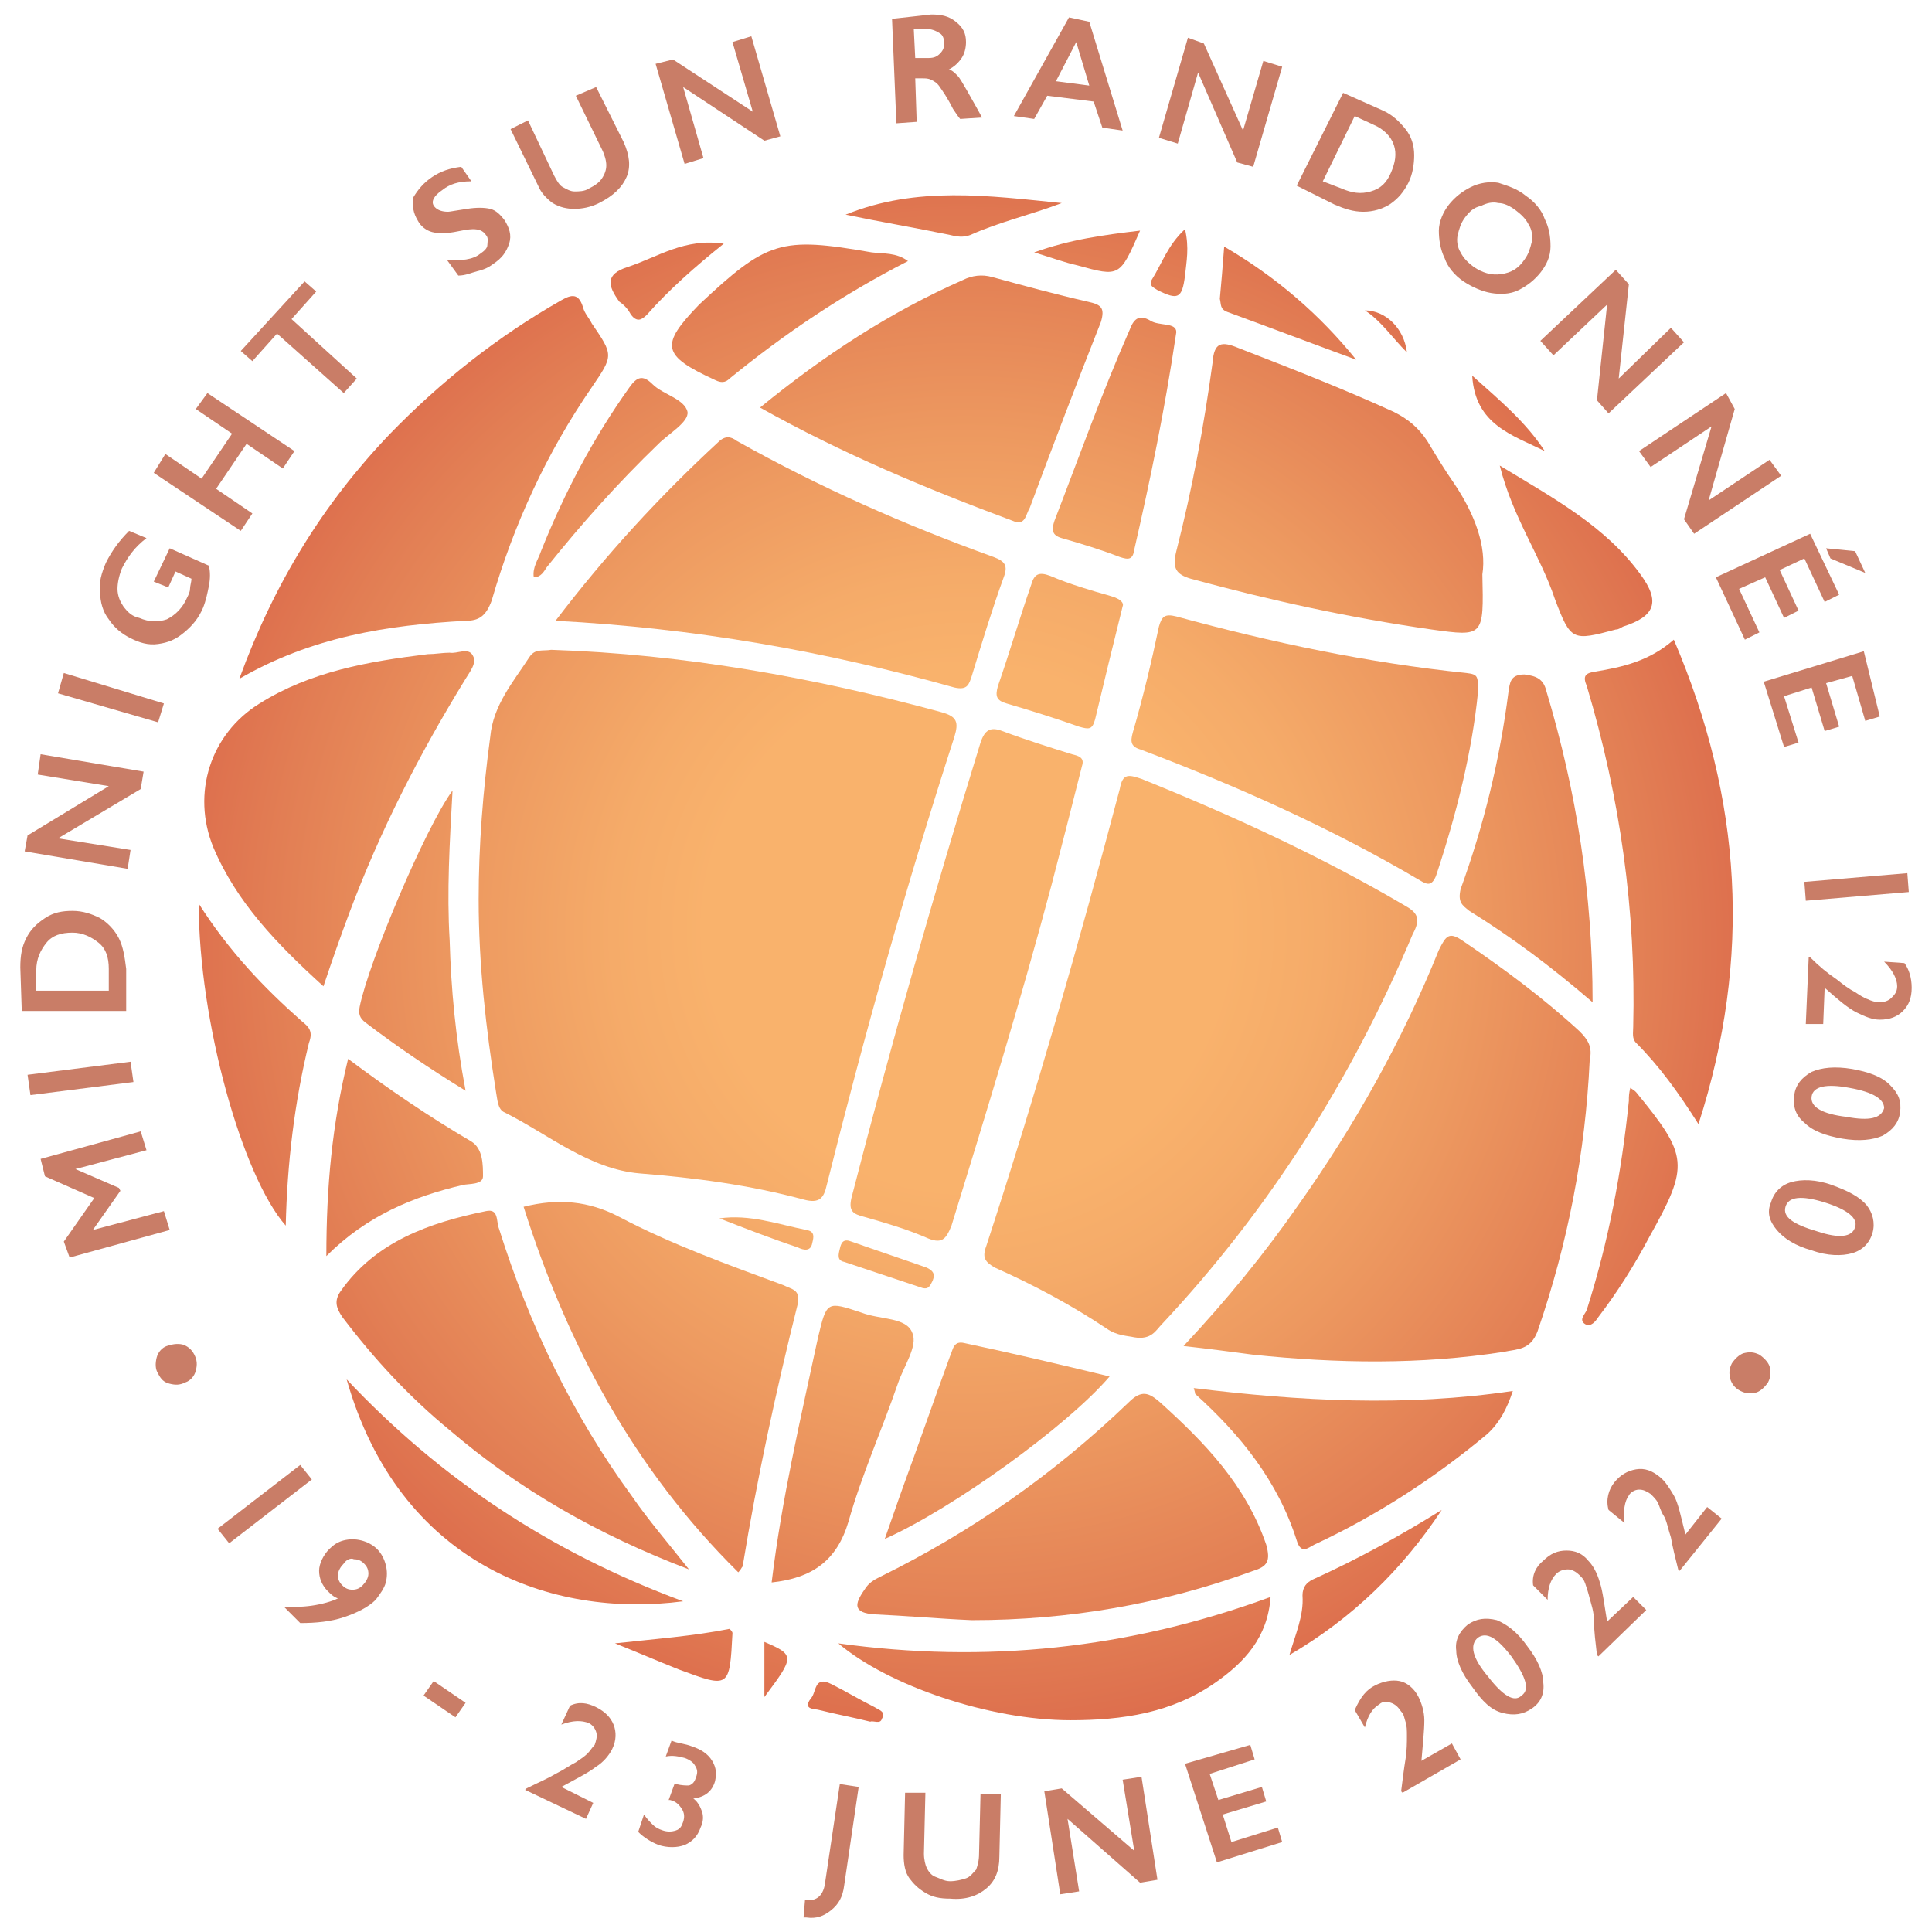<?xml version="1.0" encoding="utf-8"?>
<!-- Generator: Adobe Illustrator 26.0.3, SVG Export Plug-In . SVG Version: 6.00 Build 0)  -->
<svg version="1.1" id="Lager_1" xmlns="http://www.w3.org/2000/svg" xmlns:xlink="http://www.w3.org/1999/xlink" x="0px" y="0px"
	 viewBox="0 0 133.2 133.2" style="enable-background:new 0 0 133.2 133.2;" xml:space="preserve">
<style type="text/css">
	.st0{fill:url(#SVGID_1_);}
	.st1{fill:url(#SVGID_00000046332388307121577160000001971972276429932955_);}
	.st2{fill:url(#SVGID_00000173874717428920423180000007047637650174456246_);}
	.st3{fill:url(#SVGID_00000036210814027257269270000013184781687570633632_);}
	.st4{fill:url(#SVGID_00000006687476495080098640000012962825982745137316_);}
	.st5{fill:url(#SVGID_00000098206352522384046790000016198856376461511323_);}
	.st6{fill:url(#SVGID_00000052800389953939110150000010182506709853841053_);}
	.st7{fill:url(#SVGID_00000157300862626758972940000001990925769245944193_);}
	.st8{fill:url(#SVGID_00000182496776662595325600000002386905978370906782_);}
	.st9{fill:url(#SVGID_00000020365015555917763720000000366791724863582338_);}
	.st10{fill:url(#SVGID_00000031908994219038942280000012625561849673234561_);}
	.st11{fill:url(#SVGID_00000028324360458344558710000004826447497491010435_);}
	.st12{fill:url(#SVGID_00000007399482550433920980000002240390173064573322_);}
	.st13{fill:url(#SVGID_00000105421385998316881120000007948404380434676396_);}
	.st14{fill:url(#SVGID_00000018200944701814798490000005128220254114977955_);}
	.st15{fill:url(#SVGID_00000062901802699143212410000016131952151621961097_);}
	.st16{fill:url(#SVGID_00000151515148447610170020000000424527857740257468_);}
	.st17{fill:url(#SVGID_00000035528702475749776590000010659931674866326145_);}
	.st18{fill:url(#SVGID_00000152973021145634712540000017526441503876926108_);}
	.st19{fill:url(#SVGID_00000080198556548907306350000005393831653809263244_);}
	.st20{fill:url(#SVGID_00000001626581488653457480000008663185612361064101_);}
	.st21{fill:url(#SVGID_00000151503520361361846340000007252564087513059495_);}
	.st22{fill:url(#SVGID_00000068671719030755077590000018063170014091186048_);}
	.st23{fill:url(#SVGID_00000052799263280973505160000002865617134316968323_);}
	.st24{fill:url(#SVGID_00000060026378141495462090000018206331402901932468_);}
	.st25{fill:url(#SVGID_00000135670956334816914590000011578770699460040093_);}
	.st26{fill:url(#SVGID_00000144324066704383209090000016766063338890314887_);}
	.st27{fill:url(#SVGID_00000038402097936615108630000000212494004210753699_);}
	.st28{fill:url(#SVGID_00000058586535291249743350000017606688067071205547_);}
	.st29{fill:url(#SVGID_00000075164475858926258710000012048268970034276753_);}
	.st30{fill:url(#SVGID_00000078032261875482376450000004738907175471431615_);}
	.st31{fill:url(#SVGID_00000067935633239966471430000011503797508993890183_);}
	.st32{fill:url(#SVGID_00000127749983973295458470000003885937088834484624_);}
	.st33{fill:url(#SVGID_00000034794546950505270710000003961855423766100139_);}
	.st34{fill:url(#SVGID_00000018217957956286856490000013498640623804842403_);}
	.st35{fill:url(#SVGID_00000052789904810131444780000004452417139296315048_);}
	.st36{fill:url(#SVGID_00000102507049939998297280000008114119780005354929_);}
	.st37{fill:url(#SVGID_00000170963616895209587010000003753183847431123629_);}
	.st38{fill:url(#SVGID_00000077326285367269661070000002971232147280162233_);}
	.st39{fill:url(#SVGID_00000065059692422798508620000015293832211650720903_);}
	.st40{fill:url(#SVGID_00000122688623195494424400000015247226991231102135_);}
	.st41{fill:url(#SVGID_00000008145926830416789260000009931755463686195338_);}
	.st42{fill:#C97D67;}
</style>
<radialGradient id="SVGID_1_" cx="89.962" cy="26.84" r="60.335" fx="90.628" fy="29.207" gradientTransform="matrix(0.901 0 0 -0.901 -14.764 89.577)" gradientUnits="userSpaceOnUse">
	<stop  offset="0.33" style="stop-color:#F9B26C"/>
	<stop  offset="0.449" style="stop-color:#F5AB69"/>
	<stop  offset="0.64" style="stop-color:#ED9960"/>
	<stop  offset="0.877" style="stop-color:#E27E54"/>
	<stop  offset="1" style="stop-color:#DD6E4D"/>
</radialGradient>
<path class="st0" d="M101.3,62.8c2.9,1.8,5.6,3.8,8.5,6.3c0-7.5-1.1-14.5-3.2-21.5c-0.2-0.8-0.7-1-1.5-1.1c-1,0-1,0.6-1.1,1.2
	c-0.6,4.7-1.7,9.2-3.3,13.6C100.5,62.2,100.8,62.4,101.3,62.8z"/>
<radialGradient id="SVGID_00000055691539722158958930000008607596887409948044_" cx="89.962" cy="26.84" r="60.335" fx="90.628" fy="29.207" gradientTransform="matrix(0.901 0 0 -0.901 -14.764 89.577)" gradientUnits="userSpaceOnUse">
	<stop  offset="0.33" style="stop-color:#F9B26C"/>
	<stop  offset="0.449" style="stop-color:#F5AB69"/>
	<stop  offset="0.64" style="stop-color:#ED9960"/>
	<stop  offset="0.877" style="stop-color:#E27E54"/>
	<stop  offset="1" style="stop-color:#DD6E4D"/>
</radialGradient>
<path style="fill:url(#SVGID_00000055691539722158958930000008607596887409948044_);" d="M97,24.3c-0.2-1.7-1.5-2.9-2.9-2.9
	C95.2,22.1,96,23.3,97,24.3z"/>
<radialGradient id="SVGID_00000012437200937641091430000010200780641101625502_" cx="89.962" cy="26.84" r="60.335" fx="90.628" fy="29.207" gradientTransform="matrix(0.901 0 0 -0.901 -14.764 89.577)" gradientUnits="userSpaceOnUse">
	<stop  offset="0.33" style="stop-color:#F9B26C"/>
	<stop  offset="0.449" style="stop-color:#F5AB69"/>
	<stop  offset="0.64" style="stop-color:#ED9960"/>
	<stop  offset="0.877" style="stop-color:#E27E54"/>
	<stop  offset="1" style="stop-color:#DD6E4D"/>
</radialGradient>
<path style="fill:url(#SVGID_00000012437200937641091430000010200780641101625502_);" d="M106.5,31.1c-1.3-2-3.1-3.5-5-5.2
	C101.7,29.3,104.3,30,106.5,31.1z"/>
<radialGradient id="SVGID_00000161622723111613510570000001846586163869237385_" cx="89.962" cy="26.84" r="60.335" fx="90.628" fy="29.207" gradientTransform="matrix(0.901 0 0 -0.901 -14.764 89.577)" gradientUnits="userSpaceOnUse">
	<stop  offset="0.33" style="stop-color:#F9B26C"/>
	<stop  offset="0.449" style="stop-color:#F5AB69"/>
	<stop  offset="0.64" style="stop-color:#ED9960"/>
	<stop  offset="0.877" style="stop-color:#E27E54"/>
	<stop  offset="1" style="stop-color:#DD6E4D"/>
</radialGradient>
<path style="fill:url(#SVGID_00000161622723111613510570000001846586163869237385_);" d="M96.8,62.4C91,59,84.9,56.2,78.7,53.7
	c-0.9-0.3-1.3-0.4-1.5,0.7C74.4,65,71.4,75.5,68,85.9c-0.3,0.8-0.1,1.1,0.6,1.5c2.7,1.2,5.3,2.6,7.7,4.2c0.7,0.5,1.5,0.5,1.9,0.6
	c1.2,0.2,1.5-0.5,1.9-0.9c7.4-7.9,13.1-16.9,17.3-26.9C98,63.3,97.7,62.9,96.8,62.4z"/>
<radialGradient id="SVGID_00000023249779213893104230000004471658680677436817_" cx="89.962" cy="26.84" r="60.335" fx="90.628" fy="29.207" gradientTransform="matrix(0.901 0 0 -0.901 -14.764 89.577)" gradientUnits="userSpaceOnUse">
	<stop  offset="0.33" style="stop-color:#F9B26C"/>
	<stop  offset="0.449" style="stop-color:#F5AB69"/>
	<stop  offset="0.64" style="stop-color:#ED9960"/>
	<stop  offset="0.877" style="stop-color:#E27E54"/>
	<stop  offset="1" style="stop-color:#DD6E4D"/>
</radialGradient>
<path style="fill:url(#SVGID_00000023249779213893104230000004471658680677436817_);" d="M99,60.4c1.4-4.2,2.5-8.6,2.9-12.7
	c0-1.1,0-1.2-0.8-1.3c-6.8-0.7-13.4-2.1-20-3.9c-0.8-0.2-1,0-1.2,0.7c-0.5,2.4-1.1,4.9-1.8,7.3c-0.2,0.7-0.1,1,0.6,1.2
	c6.6,2.5,13.1,5.4,19.2,9C98.4,61,98.7,61.1,99,60.4z"/>
<radialGradient id="SVGID_00000069359683689178307820000008334759606496935103_" cx="89.962" cy="26.84" r="60.335" fx="90.628" fy="29.207" gradientTransform="matrix(0.901 0 0 -0.901 -14.764 89.577)" gradientUnits="userSpaceOnUse">
	<stop  offset="0.33" style="stop-color:#F9B26C"/>
	<stop  offset="0.449" style="stop-color:#F5AB69"/>
	<stop  offset="0.64" style="stop-color:#ED9960"/>
	<stop  offset="0.877" style="stop-color:#E27E54"/>
	<stop  offset="1" style="stop-color:#DD6E4D"/>
</radialGradient>
<path style="fill:url(#SVGID_00000069359683689178307820000008334759606496935103_);" d="M60.3,111.3c2.2,0.1,4.4,0.3,6.7,0.4
	c6.7,0,13.1-1.1,19.4-3.4c1-0.3,1.2-0.7,0.9-1.8c-1.4-4.1-4.2-7-7.3-9.8c-0.8-0.7-1.3-0.9-2.2,0c-5.1,4.9-10.8,8.9-17.1,12
	c-0.4,0.2-0.8,0.4-1.1,0.9C58.9,110.6,58.8,111.2,60.3,111.3z"/>
<radialGradient id="SVGID_00000180326642520671104210000004841950851565739682_" cx="89.962" cy="26.84" r="60.335" fx="90.628" fy="29.207" gradientTransform="matrix(0.901 0 0 -0.901 -14.764 89.577)" gradientUnits="userSpaceOnUse">
	<stop  offset="0.33" style="stop-color:#F9B26C"/>
	<stop  offset="0.449" style="stop-color:#F5AB69"/>
	<stop  offset="0.64" style="stop-color:#ED9960"/>
	<stop  offset="0.877" style="stop-color:#E27E54"/>
	<stop  offset="1" style="stop-color:#DD6E4D"/>
</radialGradient>
<path style="fill:url(#SVGID_00000180326642520671104210000004841950851565739682_);" d="M107.2,41.3c1.1,2.9,1.2,2.9,4.2,2.1
	c0.2,0,0.3-0.1,0.5-0.2c2.2-0.7,2.6-1.7,1.2-3.6c-2.4-3.3-5.9-5.2-9.7-7.5C104.3,35.7,106.2,38.3,107.2,41.3z"/>
<radialGradient id="SVGID_00000088854054075881075240000005528099155515774104_" cx="89.962" cy="26.84" r="60.335" fx="90.628" fy="29.207" gradientTransform="matrix(0.901 0 0 -0.901 -14.764 89.577)" gradientUnits="userSpaceOnUse">
	<stop  offset="0.33" style="stop-color:#F9B26C"/>
	<stop  offset="0.449" style="stop-color:#F5AB69"/>
	<stop  offset="0.64" style="stop-color:#ED9960"/>
	<stop  offset="0.877" style="stop-color:#E27E54"/>
	<stop  offset="1" style="stop-color:#DD6E4D"/>
</radialGradient>
<path style="fill:url(#SVGID_00000088854054075881075240000005528099155515774104_);" d="M79.8,20c1.4,0.7,1.7,0.6,1.9-1
	c0.1-1,0.3-1.9,0-3.2c-1.2,1.1-1.6,2.4-2.3,3.5C79.2,19.7,79.5,19.8,79.8,20z"/>
<radialGradient id="SVGID_00000030484828302831478760000003636501582678162085_" cx="89.962" cy="26.84" r="60.335" fx="90.628" fy="29.207" gradientTransform="matrix(0.901 0 0 -0.901 -14.764 89.577)" gradientUnits="userSpaceOnUse">
	<stop  offset="0.33" style="stop-color:#F9B26C"/>
	<stop  offset="0.449" style="stop-color:#F5AB69"/>
	<stop  offset="0.64" style="stop-color:#ED9960"/>
	<stop  offset="0.877" style="stop-color:#E27E54"/>
	<stop  offset="1" style="stop-color:#DD6E4D"/>
</radialGradient>
<path style="fill:url(#SVGID_00000030484828302831478760000003636501582678162085_);" d="M77.9,22.7c-1.9,4.3-3.5,8.8-5.2,13.2
	c-0.2,0.6-0.2,1,0.5,1.2c1.4,0.4,2.7,0.8,4,1.3c0.6,0.2,0.9,0.2,1-0.5c1.1-4.8,2.1-9.6,2.9-15c0-0.7-1.2-0.4-1.8-0.8
	C78.6,21.7,78.2,21.9,77.9,22.7z"/>
<radialGradient id="SVGID_00000021094741757382151240000001550252508921783741_" cx="89.962" cy="26.84" r="60.335" fx="90.628" fy="29.207" gradientTransform="matrix(0.901 0 0 -0.901 -14.764 89.577)" gradientUnits="userSpaceOnUse">
	<stop  offset="0.33" style="stop-color:#F9B26C"/>
	<stop  offset="0.449" style="stop-color:#F5AB69"/>
	<stop  offset="0.64" style="stop-color:#ED9960"/>
	<stop  offset="0.877" style="stop-color:#E27E54"/>
	<stop  offset="1" style="stop-color:#DD6E4D"/>
</radialGradient>
<path style="fill:url(#SVGID_00000021094741757382151240000001550252508921783741_);" d="M82.1,39.9c5.5,1.5,11,2.7,16.6,3.5
	c3.6,0.5,3.6,0.5,3.5-3.8c0.3-1.9-0.5-4.1-1.9-6.2c-0.7-1-1.3-2-1.9-3c-0.6-0.9-1.3-1.5-2.3-2c-3.5-1.6-7.1-3-10.7-4.4
	c-1.2-0.5-1.7-0.4-1.8,1c-0.6,4.4-1.4,8.7-2.5,13C80.8,39.2,81.1,39.6,82.1,39.9z"/>
<radialGradient id="SVGID_00000034779993425650815280000016083635187162949767_" cx="89.962" cy="26.84" r="60.335" fx="90.628" fy="29.207" gradientTransform="matrix(0.901 0 0 -0.901 -14.764 89.577)" gradientUnits="userSpaceOnUse">
	<stop  offset="0.33" style="stop-color:#F9B26C"/>
	<stop  offset="0.449" style="stop-color:#F5AB69"/>
	<stop  offset="0.64" style="stop-color:#ED9960"/>
	<stop  offset="0.877" style="stop-color:#E27E54"/>
	<stop  offset="1" style="stop-color:#DD6E4D"/>
</radialGradient>
<path style="fill:url(#SVGID_00000034779993425650815280000016083635187162949767_);" d="M84.6,21.5c3,1.1,5.9,2.2,8.9,3.3
	C91,21.7,88,19.1,84.4,17c-0.1,1.4-0.2,2.5-0.3,3.6C84.2,21,84.1,21.3,84.6,21.5z"/>
<radialGradient id="SVGID_00000004543896599844890120000003561176051620793993_" cx="89.962" cy="26.84" r="60.335" fx="90.628" fy="29.207" gradientTransform="matrix(0.901 0 0 -0.901 -14.764 89.577)" gradientUnits="userSpaceOnUse">
	<stop  offset="0.33" style="stop-color:#F9B26C"/>
	<stop  offset="0.449" style="stop-color:#F5AB69"/>
	<stop  offset="0.64" style="stop-color:#ED9960"/>
	<stop  offset="0.877" style="stop-color:#E27E54"/>
	<stop  offset="1" style="stop-color:#DD6E4D"/>
</radialGradient>
<path style="fill:url(#SVGID_00000004543896599844890120000003561176051620793993_);" d="M75.5,49.6c0.6-2.5,1.2-5,1.9-7.8
	c0.1-0.2-0.1-0.5-0.8-0.7c-1.4-0.4-2.8-0.8-4.2-1.4c-0.8-0.3-1.1-0.1-1.3,0.6c-0.8,2.3-1.5,4.7-2.3,7c-0.2,0.7-0.1,1,0.6,1.2
	c1.7,0.5,3.3,1,5,1.6C75.1,50.3,75.3,50.3,75.5,49.6z"/>
<radialGradient id="SVGID_00000105394851115479342170000003172732292588084614_" cx="89.962" cy="26.84" r="60.335" fx="90.628" fy="29.207" gradientTransform="matrix(0.901 0 0 -0.901 -14.764 89.577)" gradientUnits="userSpaceOnUse">
	<stop  offset="0.33" style="stop-color:#F9B26C"/>
	<stop  offset="0.449" style="stop-color:#F5AB69"/>
	<stop  offset="0.64" style="stop-color:#ED9960"/>
	<stop  offset="0.877" style="stop-color:#E27E54"/>
	<stop  offset="1" style="stop-color:#DD6E4D"/>
</radialGradient>
<path style="fill:url(#SVGID_00000105394851115479342170000003172732292588084614_);" d="M74.3,18.3c2.9,0.8,2.9,0.8,4.3-2.4
	c-2.5,0.3-4.8,0.6-7.3,1.5C72.6,17.8,73.4,18.1,74.3,18.3z"/>
<radialGradient id="SVGID_00000039105140766745680510000018039289259839980177_" cx="89.962" cy="26.84" r="60.335" fx="90.628" fy="29.207" gradientTransform="matrix(0.901 0 0 -0.901 -14.764 89.577)" gradientUnits="userSpaceOnUse">
	<stop  offset="0.33" style="stop-color:#F9B26C"/>
	<stop  offset="0.449" style="stop-color:#F5AB69"/>
	<stop  offset="0.64" style="stop-color:#ED9960"/>
	<stop  offset="0.877" style="stop-color:#E27E54"/>
	<stop  offset="1" style="stop-color:#DD6E4D"/>
</radialGradient>
<path style="fill:url(#SVGID_00000039105140766745680510000018039289259839980177_);" d="M64.3,88.3c0.2-0.5,0-0.7-0.4-0.9
	c-1.7-0.6-3.5-1.2-5.2-1.8c-0.5-0.2-0.7,0-0.8,0.5c-0.1,0.4-0.2,0.8,0.3,0.9c1.8,0.6,3.6,1.2,5.4,1.8C64,88.9,64.1,88.7,64.3,88.3z"
	/>
<radialGradient id="SVGID_00000166651835854593419410000015390935634714166669_" cx="89.962" cy="26.84" r="60.335" fx="90.628" fy="29.207" gradientTransform="matrix(0.901 0 0 -0.901 -14.764 89.577)" gradientUnits="userSpaceOnUse">
	<stop  offset="0.33" style="stop-color:#F9B26C"/>
	<stop  offset="0.449" style="stop-color:#F5AB69"/>
	<stop  offset="0.64" style="stop-color:#ED9960"/>
	<stop  offset="0.877" style="stop-color:#E27E54"/>
	<stop  offset="1" style="stop-color:#DD6E4D"/>
</radialGradient>
<path style="fill:url(#SVGID_00000166651835854593419410000015390935634714166669_);" d="M61,106.1c4.7-2.1,12.6-7.8,15.5-11.2
	c-3.3-0.8-6.7-1.6-10-2.3c-0.8-0.2-0.8,0.5-1,0.9c-1.1,3-2.1,5.9-3.2,8.9C61.9,103.5,61.5,104.7,61,106.1z"/>
<radialGradient id="SVGID_00000014598582119011221910000008496340738393682058_" cx="89.962" cy="26.84" r="60.335" fx="90.628" fy="29.207" gradientTransform="matrix(0.901 0 0 -0.901 -14.764 89.577)" gradientUnits="userSpaceOnUse">
	<stop  offset="0.33" style="stop-color:#F9B26C"/>
	<stop  offset="0.449" style="stop-color:#F5AB69"/>
	<stop  offset="0.64" style="stop-color:#ED9960"/>
	<stop  offset="0.877" style="stop-color:#E27E54"/>
	<stop  offset="1" style="stop-color:#DD6E4D"/>
</radialGradient>
<path style="fill:url(#SVGID_00000014598582119011221910000008496340738393682058_);" d="M75,20.8c-2.2-0.5-4.4-1.1-6.6-1.7
	c-0.7-0.2-1.4-0.1-2,0.2c-5,2.2-9.6,5.2-14,8.8c5.7,3.2,11.5,5.6,17.4,7.8c0.9,0.4,0.9-0.4,1.2-0.9c1.6-4.3,3.2-8.5,4.9-12.8
	C76.2,21.2,75.9,21,75,20.8z"/>
<radialGradient id="SVGID_00000013900962166900030910000002620445114524592542_" cx="89.962" cy="26.84" r="60.335" fx="90.628" fy="29.207" gradientTransform="matrix(0.901 0 0 -0.901 -14.764 89.577)" gradientUnits="userSpaceOnUse">
	<stop  offset="0.33" style="stop-color:#F9B26C"/>
	<stop  offset="0.449" style="stop-color:#F5AB69"/>
	<stop  offset="0.64" style="stop-color:#ED9960"/>
	<stop  offset="0.877" style="stop-color:#E27E54"/>
	<stop  offset="1" style="stop-color:#DD6E4D"/>
</radialGradient>
<path style="fill:url(#SVGID_00000013900962166900030910000002620445114524592542_);" d="M49.5,30.5c-4,3.7-7.7,7.7-11.2,12.3
	c9.6,0.5,18.6,2.1,27.5,4.6c0.9,0.2,1-0.2,1.2-0.8c0.7-2.3,1.4-4.6,2.2-6.8c0.3-0.8,0.1-1.1-0.7-1.4c-6.1-2.2-12-4.8-17.7-8
	C50.4,30.1,50,30,49.5,30.5z"/>
<radialGradient id="SVGID_00000047758727691411125740000002562494673357196430_" cx="89.962" cy="26.84" r="60.335" fx="90.628" fy="29.207" gradientTransform="matrix(0.901 0 0 -0.901 -14.764 89.577)" gradientUnits="userSpaceOnUse">
	<stop  offset="0.33" style="stop-color:#F9B26C"/>
	<stop  offset="0.449" style="stop-color:#F5AB69"/>
	<stop  offset="0.64" style="stop-color:#ED9960"/>
	<stop  offset="0.877" style="stop-color:#E27E54"/>
	<stop  offset="1" style="stop-color:#DD6E4D"/>
</radialGradient>
<path style="fill:url(#SVGID_00000047758727691411125740000002562494673357196430_);" d="M56,85.7c0.1-0.4,0.2-0.8-0.4-0.9
	c-2-0.4-3.9-1.1-6-0.8c1.8,0.7,3.6,1.4,5.4,2C55.4,86.2,55.9,86.3,56,85.7z"/>
<radialGradient id="SVGID_00000181774508816902164300000016078222449175650703_" cx="89.962" cy="26.84" r="60.335" fx="90.628" fy="29.207" gradientTransform="matrix(0.901 0 0 -0.901 -14.764 89.577)" gradientUnits="userSpaceOnUse">
	<stop  offset="0.33" style="stop-color:#F9B26C"/>
	<stop  offset="0.449" style="stop-color:#F5AB69"/>
	<stop  offset="0.64" style="stop-color:#ED9960"/>
	<stop  offset="0.877" style="stop-color:#E27E54"/>
	<stop  offset="1" style="stop-color:#DD6E4D"/>
</radialGradient>
<path style="fill:url(#SVGID_00000181774508816902164300000016078222449175650703_);" d="M36.5,45.3c-1.1,1.7-2.5,3.3-2.7,5.5
	c-0.5,3.7-0.8,7.5-0.8,11.2c0,4.5,0.5,8.9,1.2,13.3c0.1,0.5,0.1,1.2,0.6,1.4c3,1.5,5.8,3.9,9.3,4.2c3.8,0.3,7.6,0.8,11.3,1.8
	c1.1,0.3,1.4-0.1,1.6-1c2.6-10.4,5.5-20.7,8.8-30.9c0.3-1,0.2-1.4-0.9-1.7c-8.8-2.4-17.8-4-26.9-4.3C37.4,44.9,36.9,44.7,36.5,45.3z
	"/>
<radialGradient id="SVGID_00000137098836755594212930000004750109099431118750_" cx="89.962" cy="26.84" r="60.335" fx="90.628" fy="29.207" gradientTransform="matrix(0.901 0 0 -0.901 -14.764 89.577)" gradientUnits="userSpaceOnUse">
	<stop  offset="0.33" style="stop-color:#F9B26C"/>
	<stop  offset="0.449" style="stop-color:#F5AB69"/>
	<stop  offset="0.64" style="stop-color:#ED9960"/>
	<stop  offset="0.877" style="stop-color:#E27E54"/>
	<stop  offset="1" style="stop-color:#DD6E4D"/>
</radialGradient>
<path style="fill:url(#SVGID_00000137098836755594212930000004750109099431118750_);" d="M58.5,104.9c0.9-3.2,2.3-6.3,3.4-9.5
	c0.4-1.2,1.4-2.6,1-3.5c-0.4-1.1-2.2-0.9-3.5-1.4c-2.4-0.8-2.4-0.8-3,1.7c-1.2,5.6-2.5,11.1-3.2,16.9
	C56,108.8,57.7,107.6,58.5,104.9z"/>
<radialGradient id="SVGID_00000111165552393481856490000012535027402475471528_" cx="89.962" cy="26.84" r="60.335" fx="90.628" fy="29.207" gradientTransform="matrix(0.901 0 0 -0.901 -14.764 89.577)" gradientUnits="userSpaceOnUse">
	<stop  offset="0.33" style="stop-color:#F9B26C"/>
	<stop  offset="0.449" style="stop-color:#F5AB69"/>
	<stop  offset="0.64" style="stop-color:#ED9960"/>
	<stop  offset="0.877" style="stop-color:#E27E54"/>
	<stop  offset="1" style="stop-color:#DD6E4D"/>
</radialGradient>
<path style="fill:url(#SVGID_00000111165552393481856490000012535027402475471528_);" d="M45,26.5c-0.7-0.7-1.1-0.5-1.6,0.2
	c-2.5,3.5-4.5,7.3-6.1,11.3c-0.2,0.6-0.6,1.1-0.5,1.8c0.5,0,0.7-0.4,0.9-0.7c2.4-3,4.9-5.8,7.7-8.5c0.7-0.7,2.1-1.5,2-2.2
	C47.2,27.5,45.7,27.2,45,26.5z"/>
<radialGradient id="SVGID_00000098912198400283860810000017234115423276837762_" cx="89.962" cy="26.84" r="60.335" fx="90.628" fy="29.207" gradientTransform="matrix(0.901 0 0 -0.901 -14.764 89.577)" gradientUnits="userSpaceOnUse">
	<stop  offset="0.33" style="stop-color:#F9B26C"/>
	<stop  offset="0.449" style="stop-color:#F5AB69"/>
	<stop  offset="0.64" style="stop-color:#ED9960"/>
	<stop  offset="0.877" style="stop-color:#E27E54"/>
	<stop  offset="1" style="stop-color:#DD6E4D"/>
</radialGradient>
<path style="fill:url(#SVGID_00000098912198400283860810000017234115423276837762_);" d="M74.6,52.8c0.2-0.6-0.3-0.7-0.7-0.8
	c-1.6-0.5-3.2-1-4.8-1.6c-0.8-0.3-1.2-0.1-1.5,0.8c-3.2,10.4-6.2,20.9-8.9,31.4c-0.2,0.9,0.1,1.1,0.9,1.3c1.4,0.4,2.8,0.8,4.2,1.4
	c1.1,0.5,1.4,0.2,1.8-0.8c2.4-7.8,4.8-15.6,6.9-23.5C73.2,58.3,73.9,55.6,74.6,52.8z"/>
<radialGradient id="SVGID_00000003783974380263341280000000035525392765478063_" cx="89.962" cy="26.84" r="60.335" fx="90.628" fy="29.207" gradientTransform="matrix(0.901 0 0 -0.901 -14.764 89.577)" gradientUnits="userSpaceOnUse">
	<stop  offset="0.33" style="stop-color:#F9B26C"/>
	<stop  offset="0.449" style="stop-color:#F5AB69"/>
	<stop  offset="0.64" style="stop-color:#ED9960"/>
	<stop  offset="0.877" style="stop-color:#E27E54"/>
	<stop  offset="1" style="stop-color:#DD6E4D"/>
</radialGradient>
<path style="fill:url(#SVGID_00000003783974380263341280000000035525392765478063_);" d="M66.9,16.2c2-0.9,4.2-1.4,6.3-2.2
	c-5-0.5-10-1.2-14.9,0.8c2.4,0.5,4.8,0.9,7.2,1.4C65.9,16.3,66.4,16.4,66.9,16.2z"/>
<radialGradient id="SVGID_00000084510772416842279440000017491954055822320037_" cx="89.962" cy="26.84" r="60.335" fx="90.628" fy="29.207" gradientTransform="matrix(0.901 0 0 -0.901 -14.764 89.577)" gradientUnits="userSpaceOnUse">
	<stop  offset="0.33" style="stop-color:#F9B26C"/>
	<stop  offset="0.449" style="stop-color:#F5AB69"/>
	<stop  offset="0.64" style="stop-color:#ED9960"/>
	<stop  offset="0.877" style="stop-color:#E27E54"/>
	<stop  offset="1" style="stop-color:#DD6E4D"/>
</radialGradient>
<path style="fill:url(#SVGID_00000084510772416842279440000017491954055822320037_);" d="M57.8,113.3c3.4,2.9,10.4,5.3,16,5.3
	c3.6,0,7-0.5,10-2.6c2-1.4,3.6-3.1,3.8-5.9C77.8,113.7,67.9,114.7,57.8,113.3z"/>
<radialGradient id="SVGID_00000003075074308889263240000005345857483109638076_" cx="89.962" cy="26.84" r="60.335" fx="90.628" fy="29.207" gradientTransform="matrix(0.901 0 0 -0.901 -14.764 89.577)" gradientUnits="userSpaceOnUse">
	<stop  offset="0.33" style="stop-color:#F9B26C"/>
	<stop  offset="0.449" style="stop-color:#F5AB69"/>
	<stop  offset="0.64" style="stop-color:#ED9960"/>
	<stop  offset="0.877" style="stop-color:#E27E54"/>
	<stop  offset="1" style="stop-color:#DD6E4D"/>
</radialGradient>
<path style="fill:url(#SVGID_00000003075074308889263240000005345857483109638076_);" d="M60.3,117.7c-1-0.5-2-1.1-3-1.6
	c-1.2-0.6-1,0.6-1.4,1c-0.6,0.8,0.3,0.7,0.6,0.8c1.2,0.3,2.3,0.5,3.5,0.8c0.2-0.1,0.7,0.2,0.8-0.2C61.1,118,60.6,117.9,60.3,117.7z"
	/>
<radialGradient id="SVGID_00000180354790241471512350000004773581733673005703_" cx="89.962" cy="26.84" r="60.335" fx="90.628" fy="29.207" gradientTransform="matrix(0.901 0 0 -0.901 -14.764 89.577)" gradientUnits="userSpaceOnUse">
	<stop  offset="0.33" style="stop-color:#F9B26C"/>
	<stop  offset="0.449" style="stop-color:#F5AB69"/>
	<stop  offset="0.64" style="stop-color:#ED9960"/>
	<stop  offset="0.877" style="stop-color:#E27E54"/>
	<stop  offset="1" style="stop-color:#DD6E4D"/>
</radialGradient>
<path style="fill:url(#SVGID_00000180354790241471512350000004773581733673005703_);" d="M54,88.6c-3.8-1.4-7.7-2.8-11.3-4.7
	c-2.1-1.1-4.2-1.3-6.6-0.7c3,9.5,7.6,18.1,14.8,25.2c0.2-0.2,0.2-0.3,0.3-0.4c1-6.1,2.3-12.1,3.8-18.1C55.2,88.9,54.6,88.9,54,88.6z
	"/>
<radialGradient id="SVGID_00000043425273404114606180000006899159708442371218_" cx="89.962" cy="26.84" r="60.335" fx="90.628" fy="29.207" gradientTransform="matrix(0.901 0 0 -0.901 -14.764 89.577)" gradientUnits="userSpaceOnUse">
	<stop  offset="0.33" style="stop-color:#F9B26C"/>
	<stop  offset="0.449" style="stop-color:#F5AB69"/>
	<stop  offset="0.64" style="stop-color:#ED9960"/>
	<stop  offset="0.877" style="stop-color:#E27E54"/>
	<stop  offset="1" style="stop-color:#DD6E4D"/>
</radialGradient>
<path style="fill:url(#SVGID_00000043425273404114606180000006899159708442371218_);" d="M52.7,113.2c0,1.2,0,2.4,0,3.8
	C54.8,114.2,54.8,114.1,52.7,113.2z"/>
<radialGradient id="SVGID_00000142883438255749975990000001743993454066242477_" cx="89.962" cy="26.84" r="60.335" fx="90.628" fy="29.207" gradientTransform="matrix(0.901 0 0 -0.901 -14.764 89.577)" gradientUnits="userSpaceOnUse">
	<stop  offset="0.33" style="stop-color:#F9B26C"/>
	<stop  offset="0.449" style="stop-color:#F5AB69"/>
	<stop  offset="0.64" style="stop-color:#ED9960"/>
	<stop  offset="0.877" style="stop-color:#E27E54"/>
	<stop  offset="1" style="stop-color:#DD6E4D"/>
</radialGradient>
<path style="fill:url(#SVGID_00000142883438255749975990000001743993454066242477_);" d="M89.8,110c0.1,1.4-0.5,2.7-0.9,4.1
	c4.3-2.5,7.8-5.9,10.5-10c-2.9,1.8-5.8,3.4-8.9,4.8C90.1,109.1,89.8,109.4,89.8,110z"/>
<radialGradient id="SVGID_00000163785674987054540310000015885405427278156684_" cx="89.962" cy="26.84" r="60.335" fx="90.628" fy="29.207" gradientTransform="matrix(0.901 0 0 -0.901 -14.764 89.577)" gradientUnits="userSpaceOnUse">
	<stop  offset="0.33" style="stop-color:#F9B26C"/>
	<stop  offset="0.449" style="stop-color:#F5AB69"/>
	<stop  offset="0.64" style="stop-color:#ED9960"/>
	<stop  offset="0.877" style="stop-color:#E27E54"/>
	<stop  offset="1" style="stop-color:#DD6E4D"/>
</radialGradient>
<path style="fill:url(#SVGID_00000163785674987054540310000015885405427278156684_);" d="M82.3,95.7c0.1,0.3,0.1,0.4,0.1,0.4
	c3.1,2.8,5.7,6,7,10.1c0.3,1,0.8,0.5,1.2,0.3c4.3-2,8.3-4.6,11.9-7.6c0.9-0.8,1.4-1.8,1.8-3C96.9,97,89.6,96.6,82.3,95.7z"/>
<radialGradient id="SVGID_00000008144602095296445430000008529592602706212748_" cx="89.962" cy="26.84" r="60.335" fx="90.628" fy="29.207" gradientTransform="matrix(0.901 0 0 -0.901 -14.764 89.577)" gradientUnits="userSpaceOnUse">
	<stop  offset="0.33" style="stop-color:#F9B26C"/>
	<stop  offset="0.449" style="stop-color:#F5AB69"/>
	<stop  offset="0.64" style="stop-color:#ED9960"/>
	<stop  offset="0.877" style="stop-color:#E27E54"/>
	<stop  offset="1" style="stop-color:#DD6E4D"/>
</radialGradient>
<path style="fill:url(#SVGID_00000008144602095296445430000008529592602706212748_);" d="M115.4,44.1c-1.7,1.5-3.6,1.9-5.4,2.2
	c-0.7,0.1-0.9,0.3-0.6,1c2.3,7.7,3.4,15.5,3.2,23.5c0,0.4-0.1,0.8,0.2,1.1c1.6,1.6,2.9,3.4,4.3,5.6C120.8,66,120.1,55.1,115.4,44.1z
	"/>
<radialGradient id="SVGID_00000153683184287208994940000009789519175463997880_" cx="89.962" cy="26.84" r="60.335" fx="90.628" fy="29.207" gradientTransform="matrix(0.901 0 0 -0.901 -14.764 89.577)" gradientUnits="userSpaceOnUse">
	<stop  offset="0.33" style="stop-color:#F9B26C"/>
	<stop  offset="0.449" style="stop-color:#F5AB69"/>
	<stop  offset="0.64" style="stop-color:#ED9960"/>
	<stop  offset="0.877" style="stop-color:#E27E54"/>
	<stop  offset="1" style="stop-color:#DD6E4D"/>
</radialGradient>
<path style="fill:url(#SVGID_00000153683184287208994940000009789519175463997880_);" d="M112.4,75c-0.1,0.4-0.1,0.6-0.1,0.9
	c-0.5,4.9-1.4,9.7-2.9,14.4c-0.1,0.3-0.6,0.7-0.1,1c0.4,0.2,0.7-0.2,0.9-0.5c1.3-1.7,2.5-3.6,3.5-5.5c2.8-5,2.7-5.6-0.9-10
	C112.7,75.2,112.7,75.2,112.4,75z"/>
<radialGradient id="SVGID_00000096776450735838680000000002709087359514070951_" cx="89.962" cy="26.84" r="60.335" fx="90.628" fy="29.207" gradientTransform="matrix(0.901 0 0 -0.901 -14.764 89.577)" gradientUnits="userSpaceOnUse">
	<stop  offset="0.33" style="stop-color:#F9B26C"/>
	<stop  offset="0.449" style="stop-color:#F5AB69"/>
	<stop  offset="0.64" style="stop-color:#ED9960"/>
	<stop  offset="0.877" style="stop-color:#E27E54"/>
	<stop  offset="1" style="stop-color:#DD6E4D"/>
</radialGradient>
<path style="fill:url(#SVGID_00000096776450735838680000000002709087359514070951_);" d="M108.9,71.1c-2.5-2.3-5.2-4.3-8-6.2
	c-1-0.7-1.2-0.4-1.7,0.6c-2.5,6.2-5.8,12.1-9.7,17.6c-2.3,3.3-4.9,6.5-7.9,9.7c1.8,0.2,3.3,0.4,4.8,0.6c5.8,0.6,11.5,0.7,17.3-0.2
	c0.9-0.2,1.8-0.1,2.3-1.4c2.1-6.1,3.3-12.3,3.6-18.7C109.8,72.2,109.5,71.7,108.9,71.1z"/>
<radialGradient id="SVGID_00000118374129419137580310000001126357350041567387_" cx="89.962" cy="26.84" r="60.335" fx="90.628" fy="29.207" gradientTransform="matrix(0.901 0 0 -0.901 -14.764 89.577)" gradientUnits="userSpaceOnUse">
	<stop  offset="0.33" style="stop-color:#F9B26C"/>
	<stop  offset="0.449" style="stop-color:#F5AB69"/>
	<stop  offset="0.64" style="stop-color:#ED9960"/>
	<stop  offset="0.877" style="stop-color:#E27E54"/>
	<stop  offset="1" style="stop-color:#DD6E4D"/>
</radialGradient>
<path style="fill:url(#SVGID_00000118374129419137580310000001126357350041567387_);" d="M42.4,113.3c1.5,0.6,2.9,1.2,4.4,1.8
	c3.5,1.3,3.5,1.3,3.7-2.5c0-0.1-0.1-0.2-0.2-0.3C47.8,112.8,45.1,113,42.4,113.3z"/>
<radialGradient id="SVGID_00000173872685320660697710000003740832247278268312_" cx="89.962" cy="26.84" r="60.335" fx="90.628" fy="29.207" gradientTransform="matrix(0.901 0 0 -0.901 -14.764 89.577)" gradientUnits="userSpaceOnUse">
	<stop  offset="0.33" style="stop-color:#F9B26C"/>
	<stop  offset="0.449" style="stop-color:#F5AB69"/>
	<stop  offset="0.64" style="stop-color:#ED9960"/>
	<stop  offset="0.877" style="stop-color:#E27E54"/>
	<stop  offset="1" style="stop-color:#DD6E4D"/>
</radialGradient>
<path style="fill:url(#SVGID_00000173872685320660697710000003740832247278268312_);" d="M20.8,70.4c-2.6-2.3-5-4.8-7.1-8.1
	c0,8.1,3,18.8,6,22.2c0.1-4.3,0.6-8.5,1.6-12.6C21.6,71.1,21.3,70.8,20.8,70.4z"/>
<radialGradient id="SVGID_00000016076119804183706480000001292297072986023349_" cx="89.962" cy="26.84" r="60.335" fx="90.628" fy="29.207" gradientTransform="matrix(0.901 0 0 -0.901 -14.764 89.577)" gradientUnits="userSpaceOnUse">
	<stop  offset="0.33" style="stop-color:#F9B26C"/>
	<stop  offset="0.449" style="stop-color:#F5AB69"/>
	<stop  offset="0.64" style="stop-color:#ED9960"/>
	<stop  offset="0.877" style="stop-color:#E27E54"/>
	<stop  offset="1" style="stop-color:#DD6E4D"/>
</radialGradient>
<path style="fill:url(#SVGID_00000016076119804183706480000001292297072986023349_);" d="M47.1,110.4c-9.2-3.4-16.8-8.5-23.2-15.3
	C27.5,107.8,38,111.6,47.1,110.4z"/>
<radialGradient id="SVGID_00000142150976241924343540000008083129785199250607_" cx="89.962" cy="26.84" r="60.335" fx="90.628" fy="29.207" gradientTransform="matrix(0.901 0 0 -0.901 -14.764 89.577)" gradientUnits="userSpaceOnUse">
	<stop  offset="0.33" style="stop-color:#F9B26C"/>
	<stop  offset="0.449" style="stop-color:#F5AB69"/>
	<stop  offset="0.64" style="stop-color:#ED9960"/>
	<stop  offset="0.877" style="stop-color:#E27E54"/>
	<stop  offset="1" style="stop-color:#DD6E4D"/>
</radialGradient>
<path style="fill:url(#SVGID_00000142150976241924343540000008083129785199250607_);" d="M43.5,21.7c0.4,0.5,0.7,0.4,1.1,0
	c1.5-1.7,3.3-3.3,5.3-4.9c-2.7-0.4-4.5,0.9-6.6,1.6c-1.6,0.5-1.4,1.3-0.6,2.4C43,21,43.3,21.3,43.5,21.7z"/>
<radialGradient id="SVGID_00000016055792778066384730000002392715532893835152_" cx="89.962" cy="26.84" r="60.335" fx="90.628" fy="29.207" gradientTransform="matrix(0.901 0 0 -0.901 -14.764 89.577)" gradientUnits="userSpaceOnUse">
	<stop  offset="0.33" style="stop-color:#F9B26C"/>
	<stop  offset="0.449" style="stop-color:#F5AB69"/>
	<stop  offset="0.64" style="stop-color:#ED9960"/>
	<stop  offset="0.877" style="stop-color:#E27E54"/>
	<stop  offset="1" style="stop-color:#DD6E4D"/>
</radialGradient>
<path style="fill:url(#SVGID_00000016055792778066384730000002392715532893835152_);" d="M49.3,26.2c0.4,0.2,0.7,0.2,1-0.1
	c3.8-3.1,7.8-5.8,12.3-8.1c-0.8-0.6-1.7-0.5-2.5-0.6c-6.3-1.1-7.2-0.8-11.9,3.6C45.5,23.8,45.6,24.5,49.3,26.2z"/>
<radialGradient id="SVGID_00000159436285549619170410000005419732627980653976_" cx="89.962" cy="26.84" r="60.335" fx="90.628" fy="29.207" gradientTransform="matrix(0.901 0 0 -0.901 -14.764 89.577)" gradientUnits="userSpaceOnUse">
	<stop  offset="0.33" style="stop-color:#F9B26C"/>
	<stop  offset="0.449" style="stop-color:#F5AB69"/>
	<stop  offset="0.64" style="stop-color:#ED9960"/>
	<stop  offset="0.877" style="stop-color:#E27E54"/>
	<stop  offset="1" style="stop-color:#DD6E4D"/>
</radialGradient>
<path style="fill:url(#SVGID_00000159436285549619170410000005419732627980653976_);" d="M33.9,41.4c1.5-5.2,3.8-10.2,6.9-14.7
	c1.5-2.2,1.5-2.2,0-4.4c-0.2-0.4-0.5-0.7-0.6-1.1c-0.3-1-0.8-0.9-1.5-0.5c-4.4,2.5-8.3,5.6-11.8,9.2c-4.6,4.8-8,10.3-10.4,16.9
	c5-2.9,10.2-3.7,15.6-4C33,42.8,33.5,42.5,33.9,41.4z"/>
<radialGradient id="SVGID_00000055673768457717529630000017224511809142242706_" cx="89.962" cy="26.84" r="60.335" fx="90.628" fy="29.207" gradientTransform="matrix(0.901 0 0 -0.901 -14.764 89.577)" gradientUnits="userSpaceOnUse">
	<stop  offset="0.33" style="stop-color:#F9B26C"/>
	<stop  offset="0.449" style="stop-color:#F5AB69"/>
	<stop  offset="0.64" style="stop-color:#ED9960"/>
	<stop  offset="0.877" style="stop-color:#E27E54"/>
	<stop  offset="1" style="stop-color:#DD6E4D"/>
</radialGradient>
<path style="fill:url(#SVGID_00000055673768457717529630000017224511809142242706_);" d="M33.3,81.1c0-0.8,0-1.9-0.8-2.4
	c-2.9-1.7-5.7-3.6-8.5-5.7c-1.1,4.5-1.5,8.8-1.5,13.6c2.8-2.8,6-4.1,9.4-4.9C32.3,81.6,33.3,81.7,33.3,81.1z"/>
<radialGradient id="SVGID_00000153690485736131768230000004625725788551224476_" cx="89.962" cy="26.84" r="60.335" fx="90.628" fy="29.207" gradientTransform="matrix(0.901 0 0 -0.901 -14.764 89.577)" gradientUnits="userSpaceOnUse">
	<stop  offset="0.33" style="stop-color:#F9B26C"/>
	<stop  offset="0.449" style="stop-color:#F5AB69"/>
	<stop  offset="0.64" style="stop-color:#ED9960"/>
	<stop  offset="0.877" style="stop-color:#E27E54"/>
	<stop  offset="1" style="stop-color:#DD6E4D"/>
</radialGradient>
<path style="fill:url(#SVGID_00000153690485736131768230000004625725788551224476_);" d="M31,98.6c4.8,4.1,10.2,7.2,16.5,9.6
	c-1.5-1.9-2.8-3.4-3.9-5c-4.1-5.6-7.1-11.8-9.2-18.5c-0.2-0.5,0-1.4-0.9-1.2c-3.9,0.8-7.6,2.1-10,5.5c-0.5,0.7-0.3,1.2,0.1,1.8
	C25.8,93.7,28.2,96.3,31,98.6z"/>
<radialGradient id="SVGID_00000031201948736755096750000013344233656410020254_" cx="89.962" cy="26.84" r="60.335" fx="90.628" fy="29.207" gradientTransform="matrix(0.901 0 0 -0.901 -14.764 89.577)" gradientUnits="userSpaceOnUse">
	<stop  offset="0.33" style="stop-color:#F9B26C"/>
	<stop  offset="0.449" style="stop-color:#F5AB69"/>
	<stop  offset="0.64" style="stop-color:#ED9960"/>
	<stop  offset="0.877" style="stop-color:#E27E54"/>
	<stop  offset="1" style="stop-color:#DD6E4D"/>
</radialGradient>
<path style="fill:url(#SVGID_00000031201948736755096750000013344233656410020254_);" d="M24.8,69.4c-0.1,0.5,0,0.8,0.4,1.1
	c2.1,1.6,4.3,3.1,6.9,4.7c-0.7-3.7-1-7-1.1-10.4c-0.2-3.3,0-6.7,0.2-10.3C29.3,57.1,25.4,66.4,24.8,69.4z"/>
<radialGradient id="SVGID_00000135660690914414284610000004438097922714266028_" cx="89.962" cy="26.84" r="60.335" fx="90.628" fy="29.207" gradientTransform="matrix(0.901 0 0 -0.901 -14.764 89.577)" gradientUnits="userSpaceOnUse">
	<stop  offset="0.33" style="stop-color:#F9B26C"/>
	<stop  offset="0.449" style="stop-color:#F5AB69"/>
	<stop  offset="0.64" style="stop-color:#ED9960"/>
	<stop  offset="0.877" style="stop-color:#E27E54"/>
	<stop  offset="1" style="stop-color:#DD6E4D"/>
</radialGradient>
<path style="fill:url(#SVGID_00000135660690914414284610000004438097922714266028_);" d="M32.1,46.8c0.3-0.5,0.8-1.1,0.5-1.6
	c-0.3-0.6-1.1-0.1-1.6-0.2c-0.5,0-1,0.1-1.5,0.1c-4.1,0.5-8.1,1.2-11.6,3.4c-3.4,2.1-4.7,6.2-3.2,9.9c1.6,3.8,4.4,6.7,7.6,9.6
	c0.6-1.8,1.2-3.5,1.8-5.1C26.2,57.3,28.9,52,32.1,46.8z"/>
<g>
	<path class="st42" d="M4.4,85.6l2.1-3l-3.4-1.5l-0.3-1.2L9.7,78l0.4,1.3l-4.9,1.3l0,0l3,1.3l0.1,0.2l-1.9,2.7l0,0l4.9-1.3l0.4,1.3
		l-6.9,1.9L4.4,85.6z"/>
	<path class="st42" d="M1.9,74.1L9,73.2l0.2,1.4l-7.1,0.9L1.9,74.1z"/>
	<path class="st42" d="M1.4,66.7c0-0.8,0.1-1.4,0.4-2c0.3-0.6,0.7-1,1.3-1.4s1.2-0.5,1.9-0.5c0.7,0,1.3,0.2,1.9,0.5
		c0.5,0.3,1,0.8,1.3,1.4c0.3,0.6,0.4,1.3,0.5,2.1l0,2.9l-7.2,0L1.4,66.7z M7.5,66.8c0-0.8-0.2-1.4-0.7-1.8S5.7,64.3,5,64.3
		c-0.8,0-1.4,0.2-1.8,0.7s-0.7,1.1-0.7,1.9l0,1.4l5,0L7.5,66.8z"/>
	<path class="st42" d="M1.9,57.6l5.6-3.4l-4.9-0.8L2.8,52l7.1,1.2l-0.2,1.2L4,57.8l5,0.8l-0.2,1.3l-7.1-1.2L1.9,57.6z"/>
	<path class="st42" d="M4.4,46.4l6.9,2.1l-0.4,1.3L4,47.8L4.4,46.4z"/>
	<path class="st42" d="M7.3,38.8c0.4-0.8,0.9-1.5,1.6-2.2l1.2,0.5c-0.8,0.6-1.3,1.3-1.7,2.1c-0.2,0.5-0.3,1-0.3,1.4
		c0,0.5,0.2,0.9,0.4,1.2c0.3,0.4,0.6,0.7,1.1,0.8c0.7,0.3,1.3,0.3,1.9,0.1c0.6-0.3,1.1-0.8,1.4-1.5c0.1-0.2,0.2-0.4,0.2-0.6
		c0-0.2,0.1-0.5,0.1-0.7l-1.1-0.5l-0.5,1.1l-1-0.4l1.1-2.3l2.7,1.2c0.1,0.4,0.1,0.9,0,1.4c-0.1,0.5-0.2,1-0.4,1.5
		c-0.3,0.7-0.7,1.2-1.3,1.7s-1.1,0.7-1.8,0.8S9.6,44.3,9,44c-0.6-0.3-1.1-0.7-1.5-1.3c-0.4-0.5-0.6-1.2-0.6-1.9
		C6.8,40.2,7,39.5,7.3,38.8z"/>
	<path class="st42" d="M11.4,31.3l2.5,1.7l2.1-3.1l-2.5-1.7l0.8-1.1l6,4l-0.8,1.2l-2.5-1.7l-2.1,3.1l2.5,1.7l-0.8,1.2l-6-4
		L11.4,31.3z"/>
	<path class="st42" d="M21,19.4l0.8,0.7L20.1,22l4.5,4.1l-0.9,1L19.1,23l-1.7,1.9l-0.8-0.7L21,19.4z"/>
	<path class="st42" d="M29.8,12.2c0.6-0.4,1.2-0.6,2-0.7l0.7,1c-0.9,0-1.5,0.2-2,0.6c-0.3,0.2-0.5,0.4-0.6,0.6
		c-0.1,0.2-0.1,0.4,0.1,0.6c0.2,0.2,0.5,0.3,0.9,0.3c0.1,0,0.6-0.1,1.3-0.2c0.6-0.1,1.2-0.1,1.6,0c0.4,0.1,0.7,0.4,1,0.8
		c0.3,0.5,0.5,1,0.3,1.6c-0.2,0.6-0.5,1-1.1,1.4c-0.4,0.3-0.7,0.4-1.1,0.5S32.1,19,31.6,19l-0.8-1.1c1,0.1,1.8,0,2.3-0.4
		c0.3-0.2,0.5-0.4,0.5-0.6s0.1-0.5-0.1-0.7c-0.2-0.3-0.5-0.4-0.9-0.4c-0.3,0-0.8,0.1-1.3,0.2c-0.6,0.1-1.1,0.1-1.5,0
		c-0.4-0.1-0.8-0.4-1-0.8c-0.3-0.5-0.4-1-0.3-1.6C28.8,13.1,29.2,12.6,29.8,12.2z"/>
	<path class="st42" d="M36.4,8.3l1.8,3.8c0.2,0.4,0.4,0.7,0.6,0.8s0.5,0.3,0.8,0.3s0.7,0,1-0.2c0.4-0.2,0.7-0.4,0.9-0.7
		s0.3-0.6,0.3-0.9c0-0.3-0.1-0.7-0.3-1.1l-1.8-3.7L41.1,6l1.9,3.8c0.4,0.9,0.5,1.7,0.2,2.4c-0.3,0.7-0.9,1.3-1.9,1.8
		c-0.6,0.3-1.2,0.4-1.7,0.4s-1-0.1-1.5-0.4c-0.4-0.3-0.8-0.7-1-1.2l-1.9-3.9L36.4,8.3z"/>
	<path class="st42" d="M46.4,4.1l5.5,3.6l-1.4-4.8l1.3-0.4l2,6.9l-1.1,0.3L47.1,6l1.4,4.9l-1.3,0.4l-2-6.9L46.4,4.1z"/>
	<path class="st42" d="M64.2,1c0.7,0,1.2,0.1,1.7,0.5s0.7,0.8,0.7,1.4c0,0.4-0.1,0.8-0.3,1.1c-0.2,0.3-0.5,0.6-0.9,0.8
		C65.6,4.8,65.8,5,66,5.2c0.2,0.2,0.4,0.6,0.7,1.1c0.5,0.9,0.8,1.4,1,1.8l-1.5,0.1c-0.1-0.1-0.3-0.4-0.5-0.7
		c-0.4-0.8-0.7-1.2-0.9-1.5c-0.2-0.3-0.4-0.4-0.6-0.5c-0.2-0.1-0.4-0.1-0.6-0.1l-0.5,0l0.1,3l-1.4,0.1l-0.3-7.2L64.2,1z M64,4
		c0.4,0,0.6-0.1,0.8-0.3C65,3.5,65.1,3.3,65.1,3c0-0.3-0.1-0.6-0.3-0.7C64.5,2.1,64.2,2,63.9,2l-0.9,0l0.1,2L64,4z"/>
	<path class="st42" d="M75.1,1.5L77.4,9l-1.4-0.2L75.4,7l-3.2-0.4l-0.9,1.6l-1.4-0.2l3.8-6.8L75.1,1.5z M72.8,5.6l2.3,0.3l-0.9-3
		L72.8,5.6z"/>
	<path class="st42" d="M83,3l2.7,6l1.4-4.8l1.3,0.4l-2,6.9l-1.1-0.3L82.6,5l-1.4,4.9l-1.3-0.4l2-6.9L83,3z"/>
	<path class="st42" d="M95.3,7.6c0.7,0.3,1.2,0.8,1.6,1.3c0.4,0.5,0.6,1.1,0.6,1.8c0,0.6-0.1,1.3-0.4,1.9c-0.3,0.6-0.7,1.1-1.3,1.5
		c-0.5,0.3-1.1,0.5-1.8,0.5c-0.7,0-1.3-0.2-2-0.5l-2.6-1.3l3.2-6.4L95.3,7.6z M92.5,13c0.7,0.3,1.3,0.4,2,0.2s1.1-0.6,1.4-1.3
		c0.3-0.7,0.4-1.3,0.2-1.9s-0.7-1.1-1.4-1.4l-1.3-0.6l-2.2,4.5L92.5,13z"/>
	<path class="st42" d="M105.2,13.5c0.6,0.4,1.1,1,1.3,1.6c0.3,0.6,0.4,1.2,0.4,1.9s-0.3,1.3-0.7,1.8c-0.4,0.5-0.9,0.9-1.5,1.2
		c-0.6,0.3-1.3,0.3-1.9,0.2s-1.3-0.4-1.9-0.8c-0.6-0.4-1.1-1-1.3-1.6c-0.3-0.6-0.4-1.3-0.4-1.9s0.3-1.3,0.7-1.8
		c0.4-0.5,0.9-0.9,1.5-1.2s1.3-0.4,1.9-0.3C103.9,12.8,104.6,13,105.2,13.5z M101,15c-0.3,0.4-0.4,0.8-0.5,1.2
		c-0.1,0.4,0,0.9,0.2,1.2c0.2,0.4,0.5,0.7,0.9,1c0.6,0.4,1.2,0.6,1.9,0.5c0.7-0.1,1.2-0.4,1.6-1c0.3-0.4,0.4-0.8,0.5-1.2
		c0.1-0.4,0-0.9-0.2-1.2c-0.2-0.4-0.5-0.7-0.9-1s-0.8-0.5-1.2-0.5c-0.4-0.1-0.8,0-1.2,0.2C101.6,14.3,101.3,14.6,101,15z"/>
	<path class="st42" d="M112.3,19.6l-0.7,6.5l3.6-3.5l0.9,1l-5.2,4.9l-0.8-0.9l0.7-6.6l-3.7,3.5l-0.9-1l5.2-4.9L112.3,19.6z"/>
	<path class="st42" d="M119.6,28.2l-1.8,6.3l4.2-2.8l0.8,1.1l-6,4l-0.7-1l1.9-6.4l-4.2,2.8l-0.8-1.1l6-4L119.6,28.2z"/>
	<path class="st42" d="M126.8,41l-1,0.5l-1.4-3l-1.7,0.8l1.3,2.8l-1,0.5l-1.3-2.8l-1.8,0.8l1.4,3l-1,0.5l-2-4.3l6.5-3L126.8,41z
		 M128.6,39.5l-2.4-1l-0.3-0.7l2,0.2L128.6,39.5z"/>
	<path class="st42" d="M129.6,49.4l-1,0.3l-0.9-3.1l-1.8,0.5l0.9,3l-1,0.3l-0.9-3l-1.9,0.6l1,3.2l-1,0.3l-1.4-4.5l6.9-2.1
		L129.6,49.4z"/>
	<path class="st42" d="M131.6,61.5l-7.1,0.6l-0.1-1.3l7.1-0.6L131.6,61.5z"/>
	<path class="st42" d="M131.8,68.1c0,0.7-0.2,1.2-0.6,1.6s-0.9,0.6-1.6,0.6c-0.5,0-1-0.2-1.6-0.5c-0.6-0.3-1.3-0.9-2.2-1.7l-0.1,2.5
		l-1.2,0l0.2-4.6h0.1c0.6,0.6,1.2,1.1,1.8,1.5c0.5,0.4,0.9,0.7,1.3,0.9c0.3,0.2,0.6,0.4,0.9,0.5c0.2,0.1,0.5,0.2,0.8,0.2
		c0.3,0,0.6-0.1,0.8-0.3c0.2-0.2,0.4-0.4,0.4-0.8c0-0.5-0.3-1.1-0.9-1.7l1.4,0.1C131.6,66.8,131.8,67.4,131.8,68.1z"/>
	<path class="st42" d="M131,76.7c-0.1,0.7-0.5,1.2-1.2,1.6c-0.7,0.3-1.6,0.4-2.8,0.2c-1.1-0.2-2-0.5-2.6-1.1
		c-0.6-0.5-0.8-1.1-0.7-1.9c0.1-0.7,0.5-1.2,1.2-1.6c0.7-0.3,1.6-0.4,2.8-0.2c1.1,0.2,2,0.5,2.6,1.1S131.1,75.9,131,76.7z M127.5,75
		c-1.6-0.3-2.5-0.1-2.6,0.6c-0.1,0.7,0.7,1.2,2.4,1.4c1.6,0.3,2.4,0.1,2.6-0.6C129.9,75.8,129.2,75.3,127.5,75z"/>
	<path class="st42" d="M129.1,85c-0.2,0.7-0.7,1.2-1.4,1.4s-1.7,0.2-2.8-0.2c-1.1-0.3-1.9-0.8-2.4-1.4c-0.5-0.6-0.7-1.2-0.4-1.9
		c0.2-0.7,0.7-1.2,1.4-1.4s1.7-0.2,2.8,0.2s1.9,0.8,2.4,1.4C129.1,83.6,129.3,84.3,129.1,85z M125.8,82.9c-1.6-0.5-2.5-0.4-2.7,0.3
		c-0.2,0.7,0.5,1.2,2.2,1.7c1.5,0.5,2.4,0.4,2.6-0.3C128.1,84,127.4,83.4,125.8,82.9z"/>
</g>
<g>
	<path class="st42" d="M13.4,93.4c0.2,0.4,0.2,0.7,0.1,1.1c-0.1,0.4-0.4,0.7-0.7,0.8c-0.4,0.2-0.7,0.2-1.1,0.1
		c-0.4-0.1-0.6-0.3-0.8-0.7c-0.2-0.3-0.2-0.7-0.1-1.1s0.4-0.7,0.7-0.8s0.7-0.2,1.1-0.1C12.9,92.8,13.2,93,13.4,93.4z"/>
	<path class="st42" d="M21.5,102l-5.7,4.4l-0.8-1l5.7-4.4L21.5,102z"/>
	<path class="st42" d="M26,106.8c0.3,0.3,0.5,0.7,0.6,1.1c0.1,0.4,0.1,0.8,0,1.2c-0.1,0.4-0.4,0.8-0.7,1.2c-0.5,0.5-1.3,0.9-2.2,1.2
		c-0.9,0.3-1.9,0.4-3,0.4l-1.1-1.1c0.5,0,1.2,0,1.9-0.1s1.4-0.3,1.8-0.5c-0.3-0.1-0.5-0.3-0.7-0.5c-0.4-0.4-0.6-0.9-0.6-1.4
		s0.3-1.1,0.7-1.5c0.3-0.3,0.6-0.5,1-0.6c0.4-0.1,0.8-0.1,1.2,0S25.7,106.5,26,106.8z M23.7,107.8c-0.2,0.2-0.4,0.5-0.4,0.8
		c0,0.3,0.1,0.5,0.3,0.7c0.2,0.2,0.4,0.3,0.7,0.3c0.3,0,0.5-0.1,0.7-0.3c0.2-0.2,0.4-0.5,0.4-0.8s-0.1-0.5-0.3-0.7
		c-0.2-0.2-0.4-0.3-0.7-0.3C24.2,107.4,23.9,107.5,23.7,107.8z"/>
	<path class="st42" d="M32.1,117.4l-0.7,1l-2.2-1.5l0.7-1L32.1,117.4z"/>
	<path class="st42" d="M41.1,117.7c0.6,0.3,1,0.7,1.2,1.2c0.2,0.5,0.2,1.1-0.1,1.7c-0.2,0.4-0.6,0.9-1.1,1.2
		c-0.5,0.4-1.3,0.8-2.4,1.4l2.2,1.1l-0.5,1.1l-4.2-2l0.1-0.1c0.8-0.4,1.5-0.7,2-1c0.6-0.3,1-0.6,1.4-0.8c0.3-0.2,0.6-0.4,0.8-0.6
		s0.3-0.4,0.5-0.6c0.1-0.3,0.2-0.6,0.1-0.9c-0.1-0.3-0.3-0.5-0.5-0.6c-0.5-0.2-1.1-0.2-1.9,0.1l0.6-1.3
		C39.9,117.3,40.5,117.4,41.1,117.7z"/>
	<path class="st42" d="M47.7,120.4c0.6,0.2,1.1,0.5,1.4,1s0.3,0.9,0.2,1.4c-0.2,0.7-0.7,1.1-1.5,1.2c0.3,0.2,0.5,0.6,0.6,0.9
		s0.1,0.7-0.1,1.1c-0.2,0.6-0.6,1-1.1,1.2s-1.2,0.2-1.8,0c-0.5-0.2-1-0.5-1.4-0.9l0.4-1.2c0.2,0.3,0.4,0.5,0.6,0.7s0.4,0.3,0.7,0.4
		c0.3,0.1,0.6,0.1,0.9,0c0.3-0.1,0.4-0.3,0.5-0.6c0.1-0.3,0.1-0.6-0.1-0.9c-0.2-0.3-0.4-0.5-0.8-0.6l-0.1,0l0.4-1.1l0.1,0
		c0.4,0.1,0.7,0.1,0.9,0.1c0.3-0.1,0.4-0.3,0.5-0.6c0.1-0.3,0.1-0.5-0.1-0.8c-0.1-0.2-0.4-0.4-0.7-0.5c-0.4-0.1-0.8-0.2-1.3-0.1
		l0.4-1.1C46.7,120.2,47.2,120.2,47.7,120.4z"/>
	<path class="st42" d="M59.2,123.2l-1,6.8c-0.1,0.8-0.4,1.3-0.9,1.7c-0.5,0.4-1,0.6-1.7,0.5c0,0-0.1,0-0.1,0c0,0-0.1,0-0.1,0
		l0.1-1.2c0.8,0.1,1.3-0.3,1.4-1.3l1-6.7L59.2,123.2z"/>
	<path class="st42" d="M63.8,123.6l-0.1,4.2c0,0.4,0.1,0.8,0.2,1s0.3,0.5,0.6,0.6s0.6,0.3,1,0.3c0.4,0,0.8-0.1,1.1-0.2
		c0.3-0.1,0.5-0.4,0.7-0.6c0.1-0.3,0.2-0.6,0.2-1.1l0.1-4.1l1.4,0l-0.1,4.3c0,1-0.3,1.7-0.9,2.2c-0.6,0.5-1.4,0.8-2.5,0.7
		c-0.7,0-1.2-0.1-1.7-0.4s-0.8-0.6-1.1-1s-0.4-1-0.4-1.6l0.1-4.3L63.8,123.6z"/>
	<path class="st42" d="M73.2,123.3l5,4.3l-0.8-4.9l1.3-0.2l1.1,7.1l-1.2,0.2l-5-4.4l0.8,5l-1.3,0.2l-1.1-7.1L73.2,123.3z"/>
	<path class="st42" d="M86.2,120.3l0.3,1l-3.1,1l0.6,1.8l3-0.9l0.3,1l-3,0.9l0.6,1.9l3.2-1l0.3,1l-4.5,1.4l-2.2-6.8L86.2,120.3z"/>
	<path class="st42" d="M94.8,116.2c0.6-0.3,1.2-0.4,1.7-0.3c0.5,0.1,1,0.5,1.3,1.1c0.2,0.4,0.4,1,0.4,1.6c0,0.7-0.1,1.6-0.2,2.8
		l2.1-1.2l0.6,1.1l-4,2.3l-0.1-0.1c0.1-0.8,0.2-1.6,0.3-2.2s0.1-1.2,0.1-1.6c0-0.4,0-0.7-0.1-1c-0.1-0.3-0.1-0.5-0.3-0.7
		c-0.2-0.3-0.4-0.5-0.7-0.6c-0.3-0.1-0.6-0.1-0.8,0.1c-0.5,0.3-0.8,0.8-1,1.6l-0.7-1.2C93.8,117,94.2,116.5,94.8,116.2z"/>
	<path class="st42" d="M101.2,112c0.6-0.4,1.2-0.5,2-0.3c0.7,0.3,1.4,0.8,2.1,1.8c0.7,0.9,1.1,1.8,1.1,2.5c0.1,0.8-0.2,1.4-0.8,1.8
		c-0.6,0.4-1.2,0.5-2,0.3s-1.4-0.8-2.1-1.8c-0.7-0.9-1.1-1.8-1.1-2.5C100.3,113.1,100.6,112.5,101.2,112z M102.6,115.6
		c1,1.3,1.8,1.8,2.3,1.3c0.6-0.4,0.3-1.3-0.7-2.7c-1-1.3-1.7-1.7-2.3-1.3C101.3,113.4,101.5,114.3,102.6,115.6z"/>
	<path class="st42" d="M106.4,107.6c0.5-0.5,1-0.7,1.6-0.7s1.1,0.2,1.5,0.7c0.3,0.3,0.6,0.8,0.8,1.5c0.2,0.6,0.3,1.5,0.5,2.7
		l1.8-1.7l0.9,0.9l-3.3,3.2l-0.1-0.1c-0.1-0.9-0.2-1.6-0.2-2.3s-0.2-1.2-0.3-1.6s-0.2-0.7-0.3-1s-0.2-0.4-0.4-0.6
		c-0.2-0.2-0.5-0.4-0.8-0.4c-0.3,0-0.6,0.1-0.8,0.3c-0.4,0.4-0.6,1-0.6,1.8l-1-1C105.6,108.6,105.9,108,106.4,107.6z"/>
	<path class="st42" d="M111.3,102.2c0.4-0.5,0.9-0.8,1.5-0.9c0.6-0.1,1.1,0.1,1.6,0.5c0.4,0.3,0.7,0.8,1,1.3s0.5,1.5,0.8,2.7
		l1.5-1.9l1,0.8l-2.9,3.6l-0.1-0.1c-0.2-0.8-0.4-1.6-0.5-2.2c-0.2-0.6-0.3-1.2-0.5-1.5s-0.3-0.7-0.4-0.9s-0.3-0.4-0.5-0.6
		c-0.3-0.2-0.5-0.3-0.8-0.3c-0.3,0-0.6,0.2-0.7,0.4c-0.3,0.4-0.4,1.1-0.3,1.9l-1.1-0.9C110.7,103.4,110.9,102.7,111.3,102.2z"/>
	<path class="st42" d="M119.4,94c0.2-0.3,0.5-0.6,0.8-0.7c0.4-0.1,0.7-0.1,1.1,0.1c0.3,0.2,0.6,0.5,0.7,0.8c0.1,0.4,0.1,0.7-0.1,1.1
		c-0.2,0.3-0.5,0.6-0.8,0.7c-0.4,0.1-0.7,0.1-1.1-0.1s-0.6-0.5-0.7-0.8C119.2,94.7,119.2,94.4,119.4,94z"/>
</g>
</svg>
